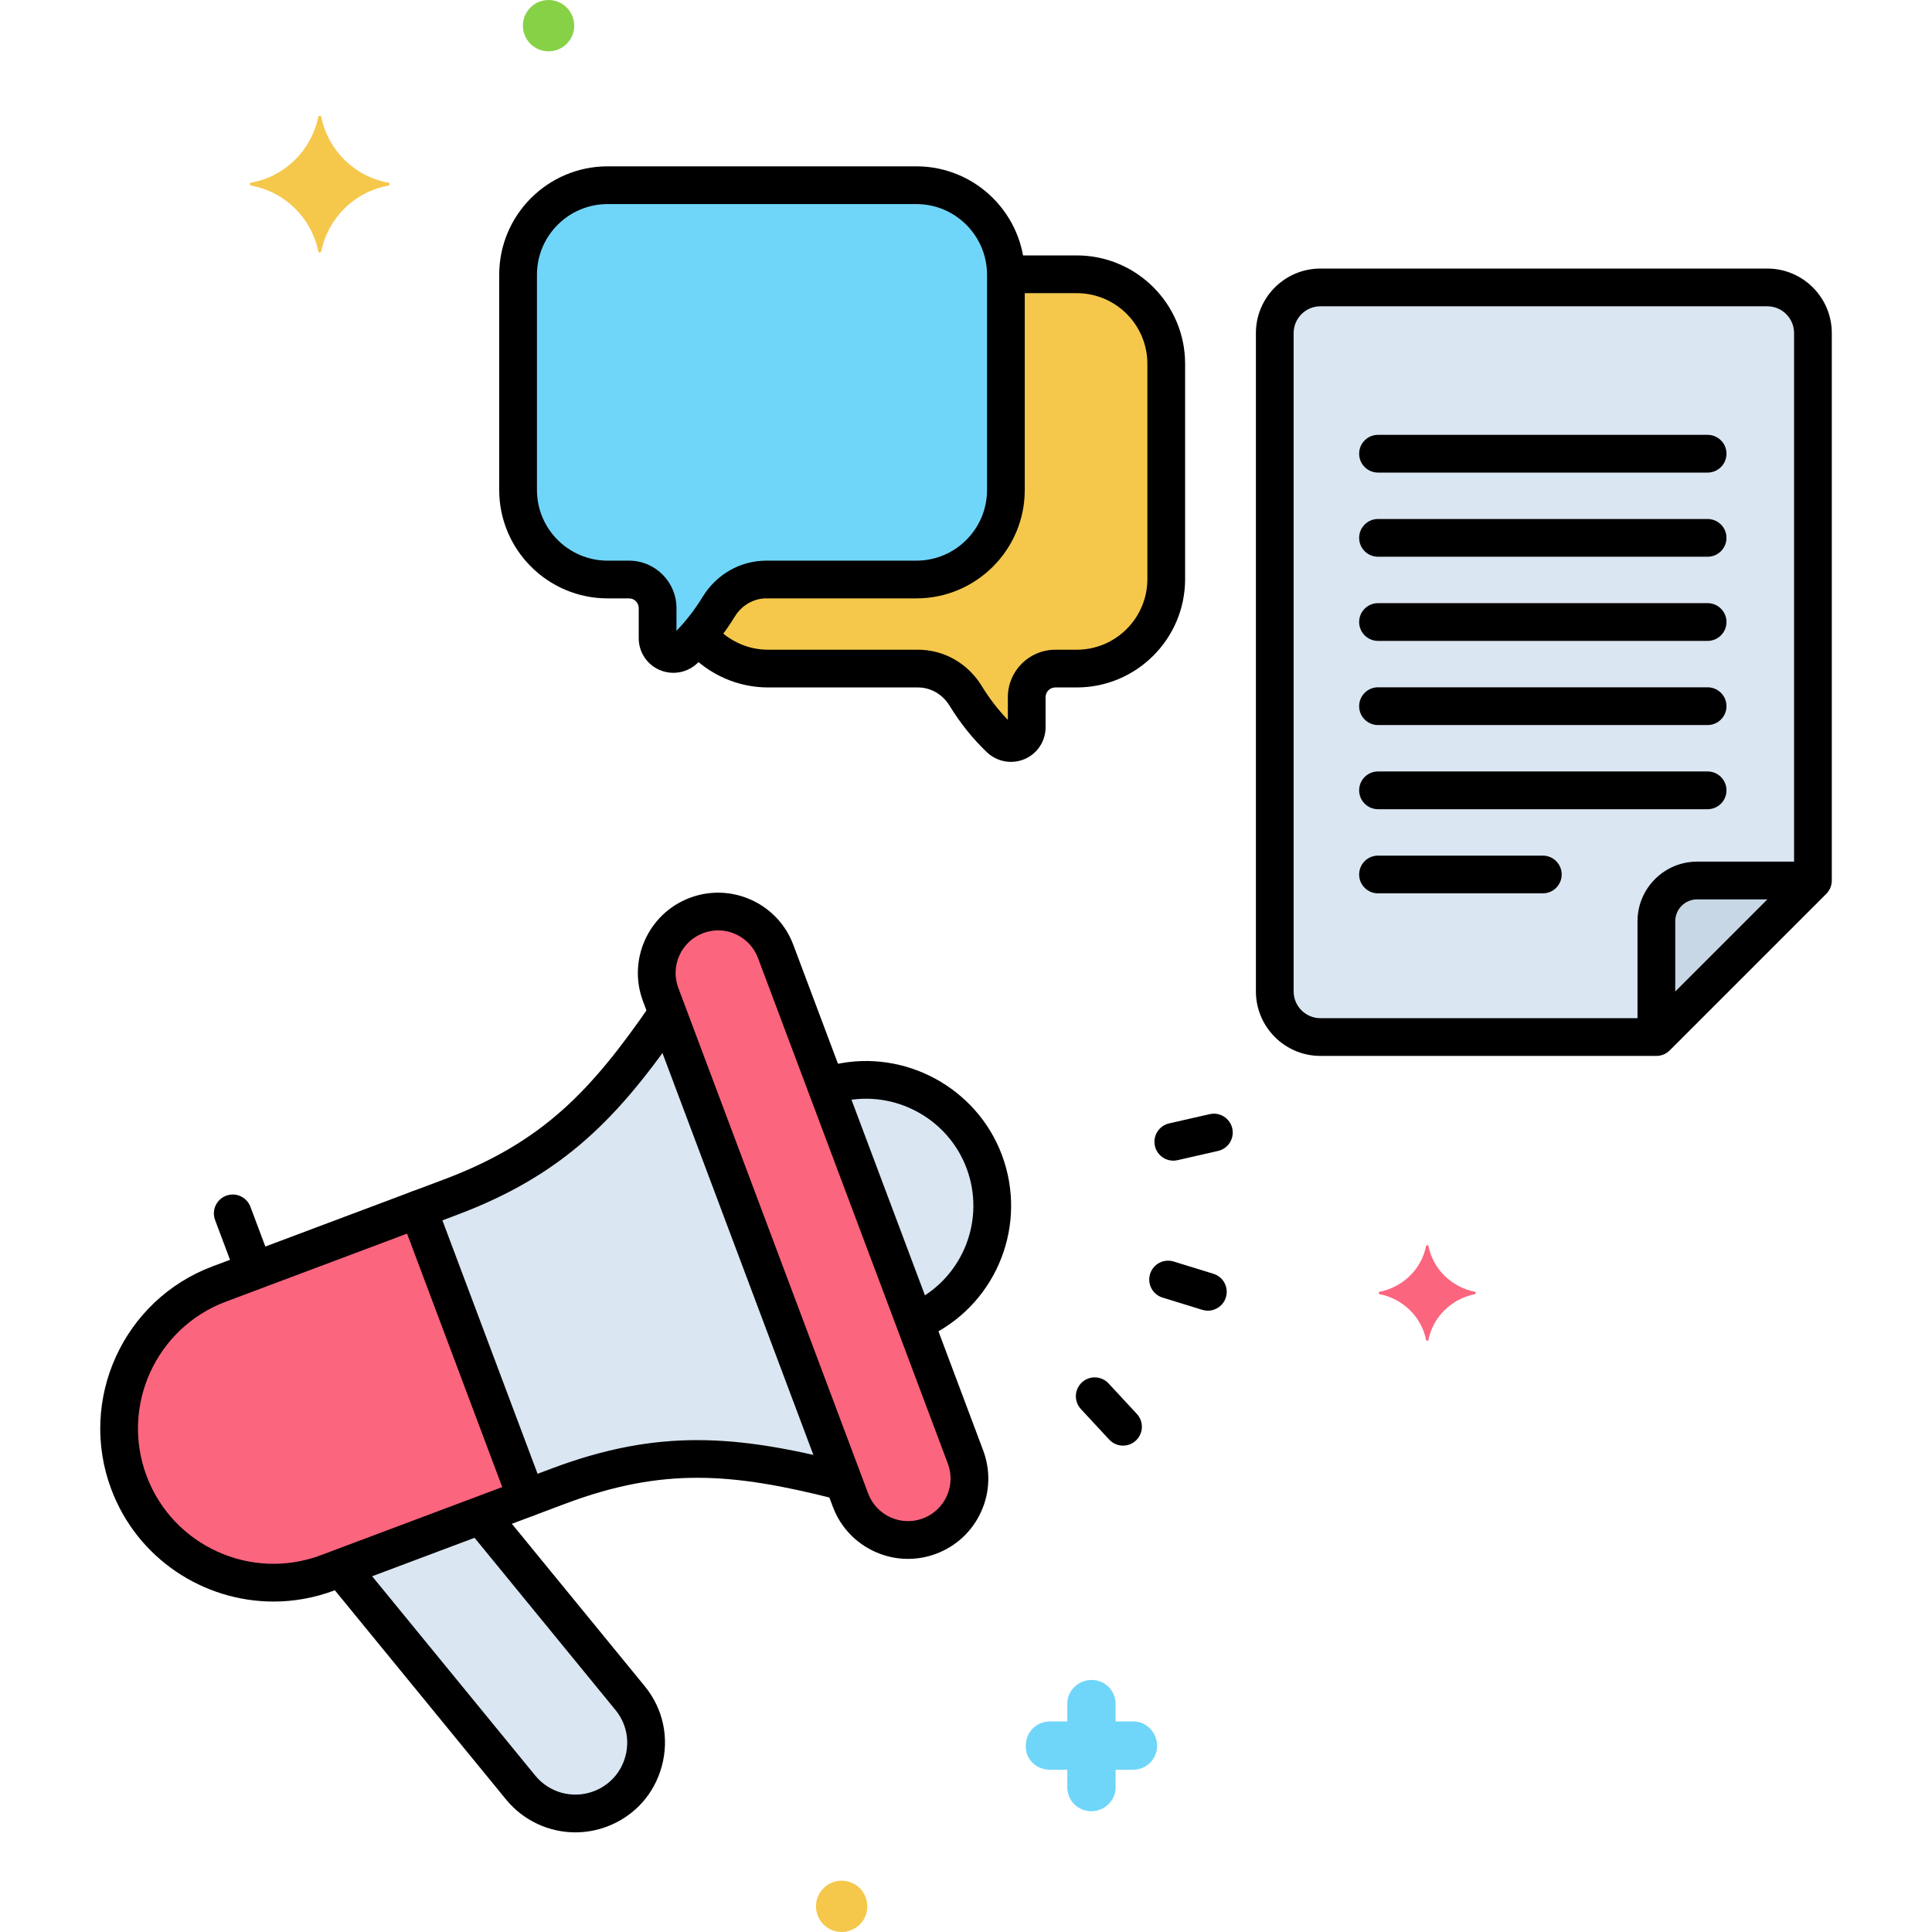 <?xml version="1.0" encoding="utf-8"?>
<!-- Generator: Adobe Illustrator 24.0.0, SVG Export Plug-In . SVG Version: 6.00 Build 0)  -->
<svg version="1.1" xmlns="http://www.w3.org/2000/svg" xmlns:xlink="http://www.w3.org/1999/xlink" x="0px" y="0px"
	 viewBox="0 0 256 256" enable-background="new 0 0 256 256" xml:space="preserve">
<g id="Layer_1">
</g>
<g id="Layer_2">
</g>
<g id="Layer_3">
</g>
<g id="Layer_4">
</g>
<g id="Layer_5">
</g>
<g id="Layer_6">
</g>
<g id="Layer_7">
</g>
<g id="Layer_8">
</g>
<g id="Layer_9">
</g>
<g id="Layer_10">
</g>
<g id="Layer_11">
</g>
<g id="Layer_12">
</g>
<g id="Layer_13">
</g>
<g id="Layer_14">
</g>
<g id="Layer_15">
</g>
<g id="Layer_16">
</g>
<g id="Layer_17">
</g>
<g id="Layer_18">
</g>
<g id="Layer_19">
</g>
<g id="Layer_20">
</g>
<g id="Layer_21">
	<g>
		<g>
			<g>
				<path fill="#FC657E" d="M55.401,160.242l-26.365,9.901c-10.567,3.968-15.916,15.75-11.948,26.317l0,0
					c3.968,10.567,15.751,15.916,26.317,11.948l26.365-9.901L55.401,160.242z"/>
			</g>
		</g>
		<g>
			<g>
				<path fill="#FC657E" d="M127.933,193.058l-25.159-66.998c-1.58-4.207-6.271-6.337-10.478-4.757
					c-4.207,1.58-6.337,6.271-4.757,10.478l25.159,66.998c1.58,4.207,6.271,6.337,10.478,4.757S129.513,197.265,127.933,193.058z"/>
			</g>
		</g>
		<g>
			<g>
				<path fill="#DAE6F1" d="M83.488,225.001l-19.809-24.206l-18.512,6.952l23.827,29.116c2.542,3.106,6.781,4.247,10.539,2.836
					C85.535,237.445,87.548,229.962,83.488,225.001z"/>
			</g>
		</g>
		<g>
			<g>
				<path fill="#DAE6F1" d="M88.463,134.239c-7.92,11.527-14.739,19.122-28.826,24.412l-4.237,1.591l14.369,38.266l4.237-1.591
					c14.087-5.29,24.219-4.061,37.769-0.595L88.463,134.239z"/>
			</g>
		</g>
		<g>
			<g>
				<path fill="#DAE6F1" d="M130.411,153.905L130.411,153.905c-3.17-8.441-12.438-12.789-20.919-9.956l11.724,31.221
					C129.465,171.719,133.581,162.346,130.411,153.905z"/>
			</g>
		</g>
		<g>
			<g>
				<path fill="#DAE6F1" d="M234.175,38.085h-59.212c-3.34,0-6.048,2.708-6.048,6.048v87.233c0,3.34,2.708,6.048,6.048,6.048h44.518
					l20.743-20.743V44.133C240.223,40.793,237.515,38.085,234.175,38.085z"/>
			</g>
		</g>
		<g>
			<g>
				<path fill="#70D6F9" d="M121.427,24.541H80.508c-6.523,0-11.86,5.337-11.86,11.86v28.529c0,6.523,5.337,11.86,11.86,11.86h2.842
					c2.091,0,3.785,1.695,3.785,3.785v3.993c0,1.854,2.219,2.773,3.559,1.492c1.86-1.779,3.348-3.722,4.537-5.661
					c1.357-2.214,3.723-3.609,6.319-3.609h19.876c6.523,0,11.86-5.337,11.86-11.86V36.401
					C133.287,29.878,127.95,24.541,121.427,24.541z"/>
			</g>
		</g>
		<g>
			<g>
				<path fill="#F5C84C" d="M142.674,36.344h-9.389c0,0.019,0.003,0.038,0.003,0.057v28.529c0,6.523-5.337,11.86-11.86,11.86
					h-19.876c-2.597,0-4.962,1.396-6.319,3.609c-0.771,1.257-1.683,2.512-2.725,3.726c2.178,2.716,5.516,4.468,9.248,4.468h19.876
					c2.597,0,4.962,1.396,6.319,3.609c1.189,1.939,2.677,3.882,4.537,5.661c1.34,1.282,3.559,0.362,3.559-1.492v-3.993
					c0-2.091,1.695-3.785,3.785-3.785h2.842c6.523,0,11.86-5.337,11.86-11.86V48.204C154.534,41.681,149.197,36.344,142.674,36.344z
					"/>
			</g>
		</g>
		<g>
			<g>
				<path fill="#C7D7E5" d="M224.876,116.672c-2.98,0-5.396,2.416-5.396,5.396v15.347l20.743-20.743H224.876z"/>
			</g>
		</g>
		<g>
			<g>
				<path fill="#70D6F9" d="M150.224,228.1h-2.4v-2.3c0-1.8-1.4-3.2-3.2-3.2c-1.7,0-3.2,1.4-3.2,3.1v2.4h-2.3
					c-1.8,0-3.2,1.4-3.2,3.2c-0.1,1.7,1.3,3.2,3.2,3.2h2.3v2.3c0,1.8,1.4,3.2,3.2,3.2c1.7,0,3.2-1.4,3.2-3.1v-2.4h2.3
					c1.8,0,3.2-1.4,3.2-3.2C153.324,229.6,151.924,228.1,150.224,228.1z"/>
			</g>
		</g>
		<g>
			<g>
				<path fill="#F5C84C" d="M111.524,249.2c-1.878,0-3.4,1.522-3.4,3.4s1.522,3.4,3.4,3.4c1.878,0,3.4-1.522,3.4-3.4
					S113.402,249.2,111.524,249.2z"/>
			</g>
		</g>
		<g>
			<g>
				<path fill="#FC657E" d="M195.469,171.175c-3.1-0.6-5.6-3-6.2-6.1c0-0.1-0.3-0.1-0.3,0c-0.6,3.1-3.1,5.5-6.2,6.1
					c-0.1,0-0.1,0.2,0,0.3c3.1,0.6,5.6,3,6.2,6.1c0,0.1,0.3,0.1,0.3,0c0.6-3.1,3.1-5.5,6.2-6.1
					C195.569,171.375,195.569,171.175,195.469,171.175z"/>
			</g>
		</g>
		<g>
			<g>
				<path fill="#87D147" d="M72.687,0c-1.878,0-3.4,1.522-3.4,3.4c0,1.878,1.522,3.4,3.4,3.4c1.878,0,3.4-1.522,3.4-3.4
					C76.087,1.522,74.565,0,72.687,0z"/>
			</g>
		</g>
		<g>
			<g>
				<path fill="#F5C84C" d="M51.469,24.2c-4.5-0.8-8-4.3-8.9-8.7c0-0.2-0.4-0.2-0.4,0c-0.9,4.4-4.4,7.9-8.9,8.7
					c-0.2,0-0.2,0.3,0,0.4c4.5,0.8,8,4.3,8.9,8.7c0,0.2,0.4,0.2,0.4,0c0.9-4.4,4.4-7.9,8.9-8.7C51.669,24.5,51.669,24.2,51.469,24.2
					z"/>
			</g>
		</g>
		<g>
			<g>
				<path d="M72.11,197.628c-0.485-1.292-1.927-1.946-3.219-1.461l-26.365,9.9c-9.258,3.478-19.621-1.228-23.099-10.487
					c-3.477-9.259,1.228-19.621,10.487-23.098l26.365-9.9c1.292-0.485,1.947-1.927,1.461-3.219s-1.927-1.948-3.219-1.461
					l-26.365,9.9c-11.84,4.447-17.855,17.697-13.409,29.537c3.452,9.194,12.21,14.876,21.498,14.875
					c2.673,0,5.393-0.472,8.039-1.465l26.365-9.9C71.941,200.362,72.596,198.921,72.11,197.628z"/>
			</g>
		</g>
		<g>
			<g>
				<g>
					<g>
						<g>
							<path d="M130.273,192.179l-25.159-66.998c-2.062-5.491-8.207-8.28-13.697-6.218s-8.28,8.206-6.218,13.697l25.159,66.998
								c0.999,2.66,2.974,4.771,5.561,5.946c1.404,0.637,2.896,0.957,4.393,0.957c1.262,0,2.527-0.228,3.744-0.685
								c2.66-0.999,4.771-2.974,5.946-5.561C131.176,197.728,131.272,194.839,130.273,192.179z M125.448,198.249
								c-0.623,1.371-1.741,2.417-3.151,2.947c-1.409,0.529-2.941,0.477-4.312-0.145c-1.371-0.623-2.417-1.742-2.947-3.151
								L89.88,130.902c-1.092-2.91,0.386-6.166,3.295-7.259c0.645-0.242,1.315-0.363,1.984-0.363c0.793,0,1.584,0.17,2.328,0.507
								c1.371,0.623,2.417,1.742,2.947,3.151l25.159,66.998C126.122,195.346,126.071,196.877,125.448,198.249z"/>
						</g>
					</g>
				</g>
			</g>
		</g>
		<g>
			<g>
				<path d="M85.422,223.417l-19.116-23.359c-0.874-1.068-2.449-1.226-3.518-0.351c-1.068,0.875-1.226,2.449-0.351,3.518
					l19.116,23.359c1.418,1.733,1.898,3.968,1.316,6.131c-0.582,2.163-2.118,3.854-4.215,4.642c-2.755,1.036-5.861,0.2-7.726-2.079
					l-23.035-28.147c-0.874-1.068-2.449-1.227-3.518-0.351c-1.068,0.875-1.226,2.449-0.351,3.518l23.035,28.147
					c2.301,2.812,5.694,4.352,9.181,4.352c1.396,0,2.809-0.247,4.171-0.759c3.624-1.36,6.28-4.285,7.286-8.023
					C88.704,230.277,87.875,226.414,85.422,223.417z"/>
			</g>
		</g>
		<g>
			<g>
				<path d="M111.76,193.737c-14.115-3.563-24.453-4.485-38.632,0.838l-1.896,0.712L58.62,161.703l1.896-0.712
					c14.226-5.341,21.454-12.926,29.813-25.054c0.784-1.137,0.498-2.694-0.639-3.477c-1.138-0.785-2.693-0.498-3.478,0.639
					c-7.958,11.546-14.39,18.306-27.454,23.211l-4.237,1.591c-1.292,0.485-1.947,1.927-1.461,3.219l14.37,38.266
					c0.233,0.621,0.703,1.124,1.307,1.397c0.328,0.149,0.68,0.224,1.033,0.224c0.297,0,0.595-0.053,0.879-0.16l4.237-1.591
					c13.02-4.889,22.221-4.062,35.65-0.671c1.339,0.337,2.698-0.473,3.036-1.812C113.91,195.435,113.099,194.075,111.76,193.737z"/>
			</g>
		</g>
		<g>
			<g>
				<path d="M35.469,165.995l-2.289-6.094c-0.485-1.292-1.925-1.948-3.219-1.461c-1.292,0.485-1.947,1.927-1.461,3.219l2.289,6.094
					c0.376,1.003,1.329,1.622,2.341,1.622c0.292,0,0.589-0.051,0.878-0.16C35.3,168.729,35.955,167.288,35.469,165.995z"/>
			</g>
		</g>
		<g>
			<g>
				<path d="M132.751,153.025c-3.344-8.907-12.869-14.054-22.15-11.977c-1.347,0.302-2.195,1.638-1.893,2.986
					s1.639,2.196,2.986,1.893c6.867-1.537,13.904,2.271,16.377,8.856c2.533,6.747-0.391,14.315-6.802,17.606
					c-1.229,0.63-1.713,2.137-1.083,3.366c0.443,0.863,1.318,1.359,2.226,1.359c0.384,0,0.774-0.089,1.14-0.276
					C132.223,172.388,136.178,162.15,132.751,153.025z"/>
			</g>
		</g>
		<g>
			<g>
				<path d="M160.785,168.784l-5.268-1.626c-1.318-0.407-2.719,0.332-3.126,1.651c-0.407,1.319,0.332,2.719,1.651,3.126l5.268,1.626
					c0.246,0.076,0.494,0.112,0.738,0.112c1.067,0,2.056-0.689,2.388-1.763C162.844,170.591,162.104,169.191,160.785,168.784z"/>
			</g>
		</g>
		<g>
			<g>
				<path d="M163.282,149.513c-0.307-1.347-1.649-2.188-2.993-1.882l-5.375,1.225c-1.346,0.307-2.188,1.647-1.882,2.993
					c0.264,1.159,1.294,1.945,2.435,1.945c0.184,0,0.371-0.021,0.558-0.063l5.375-1.225
					C162.746,152.2,163.588,150.859,163.282,149.513z"/>
			</g>
		</g>
		<g>
			<g>
				<path d="M150.639,187.352l-3.749-4.042c-0.938-1.012-2.521-1.072-3.533-0.133c-1.013,0.938-1.072,2.521-0.133,3.533l3.749,4.042
					c0.493,0.531,1.162,0.8,1.833,0.8c0.608,0,1.218-0.221,1.699-0.667C151.518,189.946,151.578,188.364,150.639,187.352z"/>
			</g>
		</g>
		<g>
			<g>
				<g>
					<g>
						<path d="M234.175,35.585h-59.213c-4.713,0-8.548,3.835-8.548,8.548v87.233c0,4.713,3.834,8.548,8.548,8.548h44.518
							c0.663,0,1.299-0.263,1.768-0.732l20.743-20.743c0.469-0.469,0.732-1.104,0.732-1.768V44.133
							C242.723,39.42,238.888,35.585,234.175,35.585z M237.723,115.636l-19.279,19.279h-43.482c-1.957,0-3.548-1.592-3.548-3.548
							V44.133c0-1.957,1.591-3.548,3.548-3.548h59.213c1.957,0,3.548,1.592,3.548,3.548V115.636z"/>
					</g>
				</g>
			</g>
		</g>
		<g>
			<g>
				<path d="M226.268,91.072h-43.674c-1.381,0-2.5,1.119-2.5,2.5s1.119,2.5,2.5,2.5h43.674c1.381,0,2.5-1.119,2.5-2.5
					S227.649,91.072,226.268,91.072z"/>
			</g>
		</g>
		<g>
			<g>
				<path d="M226.268,79.921h-43.674c-1.381,0-2.5,1.119-2.5,2.5s1.119,2.5,2.5,2.5h43.674c1.381,0,2.5-1.119,2.5-2.5
					S227.649,79.921,226.268,79.921z"/>
			</g>
		</g>
		<g>
			<g>
				<path d="M226.268,102.223h-43.674c-1.381,0-2.5,1.119-2.5,2.5s1.119,2.5,2.5,2.5h43.674c1.381,0,2.5-1.119,2.5-2.5
					S227.649,102.223,226.268,102.223z"/>
			</g>
		</g>
		<g>
			<g>
				<path d="M204.431,113.374h-21.837c-1.381,0-2.5,1.119-2.5,2.5s1.119,2.5,2.5,2.5h21.837c1.381,0,2.5-1.119,2.5-2.5
					S205.812,113.374,204.431,113.374z"/>
			</g>
		</g>
		<g>
			<g>
				<path d="M226.268,57.619h-43.674c-1.381,0-2.5,1.119-2.5,2.5s1.119,2.5,2.5,2.5h43.674c1.381,0,2.5-1.119,2.5-2.5
					S227.649,57.619,226.268,57.619z"/>
			</g>
		</g>
		<g>
			<g>
				<path d="M226.268,68.77h-43.674c-1.381,0-2.5,1.119-2.5,2.5s1.119,2.5,2.5,2.5h43.674c1.381,0,2.5-1.119,2.5-2.5
					S227.649,68.77,226.268,68.77z"/>
			</g>
		</g>
		<g>
			<g>
				<g>
					<g>
						<path d="M121.427,22.041H80.508c-7.918,0-14.36,6.442-14.36,14.36v28.528c0,7.918,6.442,14.36,14.36,14.36h2.842
							c0.708,0,1.285,0.577,1.285,1.286v3.993c0,1.839,1.09,3.493,2.778,4.213c0.585,0.25,1.2,0.372,1.811,0.372
							c1.167,0,2.318-0.444,3.198-1.287c1.866-1.785,3.528-3.858,4.94-6.161c0.928-1.513,2.493-2.416,4.188-2.416h19.876
							c7.918,0,14.36-6.442,14.36-14.36V36.401C135.787,28.482,129.345,22.041,121.427,22.041z M130.787,64.929
							c0,5.161-4.199,9.36-9.36,9.36h-19.876c-3.448,0-6.607,1.795-8.451,4.803c-1.014,1.655-2.177,3.163-3.464,4.495v-3.012
							c0-3.466-2.819-6.286-6.285-6.286h-2.842c-5.161,0-9.36-4.199-9.36-9.36V36.401c0-5.161,4.199-9.36,9.36-9.36h40.919
							c5.161,0,9.36,4.199,9.36,9.36V64.929z"/>
					</g>
				</g>
			</g>
		</g>
		<g>
			<g>
				<path d="M142.674,33.844h-8.382c-1.381,0-2.5,1.119-2.5,2.5s1.119,2.5,2.5,2.5h8.382c5.161,0,9.36,4.199,9.36,9.36v28.528
					c0,5.161-4.199,9.36-9.36,9.36h-2.843c-3.466,0-6.285,2.819-6.285,6.285v3.013c-1.287-1.333-2.45-2.841-3.464-4.496
					c-1.844-3.007-5.003-4.803-8.451-4.803h-19.876c-2.569,0-5.059-1.091-6.832-2.994c-0.942-1.01-2.523-1.065-3.534-0.125
					c-1.01,0.941-1.065,2.523-0.124,3.534c2.715,2.914,6.539,4.585,10.49,4.585h19.876c1.695,0,3.26,0.903,4.188,2.416
					c1.412,2.303,3.074,4.376,4.94,6.161c0.881,0.842,2.031,1.286,3.198,1.286c0.611,0,1.227-0.122,1.812-0.371
					c1.687-0.721,2.777-2.375,2.777-4.213v-3.994c0-0.708,0.577-1.285,1.285-1.285h2.843c7.918,0,14.36-6.442,14.36-14.36V48.205
					C157.034,40.286,150.592,33.844,142.674,33.844z"/>
			</g>
		</g>
		<g>
			<g>
				<path d="M239.292,114.172h-14.417c-4.354,0-7.896,3.542-7.896,7.896v14.39c0,1.381,1.119,2.5,2.5,2.5s2.5-1.119,2.5-2.5v-14.39
					c0-1.597,1.299-2.896,2.896-2.896h14.417c1.381,0,2.5-1.119,2.5-2.5S240.673,114.172,239.292,114.172z"/>
			</g>
		</g>
	</g>
</g>
<g id="Layer_22">
</g>
<g id="Layer_23">
</g>
<g id="Layer_24">
</g>
<g id="Layer_25">
</g>
<g id="Layer_26">
</g>
<g id="Layer_27">
</g>
<g id="Layer_28">
</g>
<g id="Layer_29">
</g>
<g id="Layer_30">
</g>
<g id="Layer_31">
</g>
<g id="Layer_32">
</g>
<g id="Layer_33">
</g>
<g id="Layer_34">
</g>
<g id="Layer_35">
</g>
<g id="Layer_36">
</g>
<g id="Layer_37">
</g>
<g id="Layer_38">
</g>
<g id="Layer_39">
</g>
<g id="Layer_40">
</g>
<g id="Layer_41">
</g>
<g id="Layer_42">
</g>
<g id="Layer_43">
</g>
<g id="Layer_44">
</g>
<g id="Layer_45">
</g>
<g id="Layer_46">
</g>
<g id="Layer_47">
</g>
<g id="Layer_48">
</g>
<g id="Layer_49">
</g>
<g id="Layer_50">
</g>
<g id="Layer_51">
</g>
<g id="Layer_52">
</g>
<g id="Layer_53">
</g>
<g id="Layer_54">
</g>
<g id="Layer_55">
</g>
<g id="Layer_56">
</g>
<g id="Layer_57">
</g>
<g id="Layer_58">
</g>
<g id="Layer_59">
</g>
<g id="Layer_60">
</g>
<g id="Layer_61">
</g>
<g id="Layer_62">
</g>
<g id="Layer_63">
</g>
<g id="Layer_64">
</g>
<g id="Layer_65">
</g>
<g id="Layer_66">
</g>
<g id="Layer_67">
</g>
<g id="Layer_68">
</g>
<g id="Layer_69">
</g>
<g id="Layer_70">
</g>
<g id="Layer_71">
</g>
<g id="Layer_72">
</g>
<g id="Layer_73">
</g>
<g id="Layer_74">
</g>
<g id="Layer_75">
</g>
<g id="Layer_76">
</g>
<g id="Layer_77">
</g>
<g id="Layer_78">
</g>
<g id="Layer_79">
</g>
<g id="Layer_80">
</g>
</svg>
